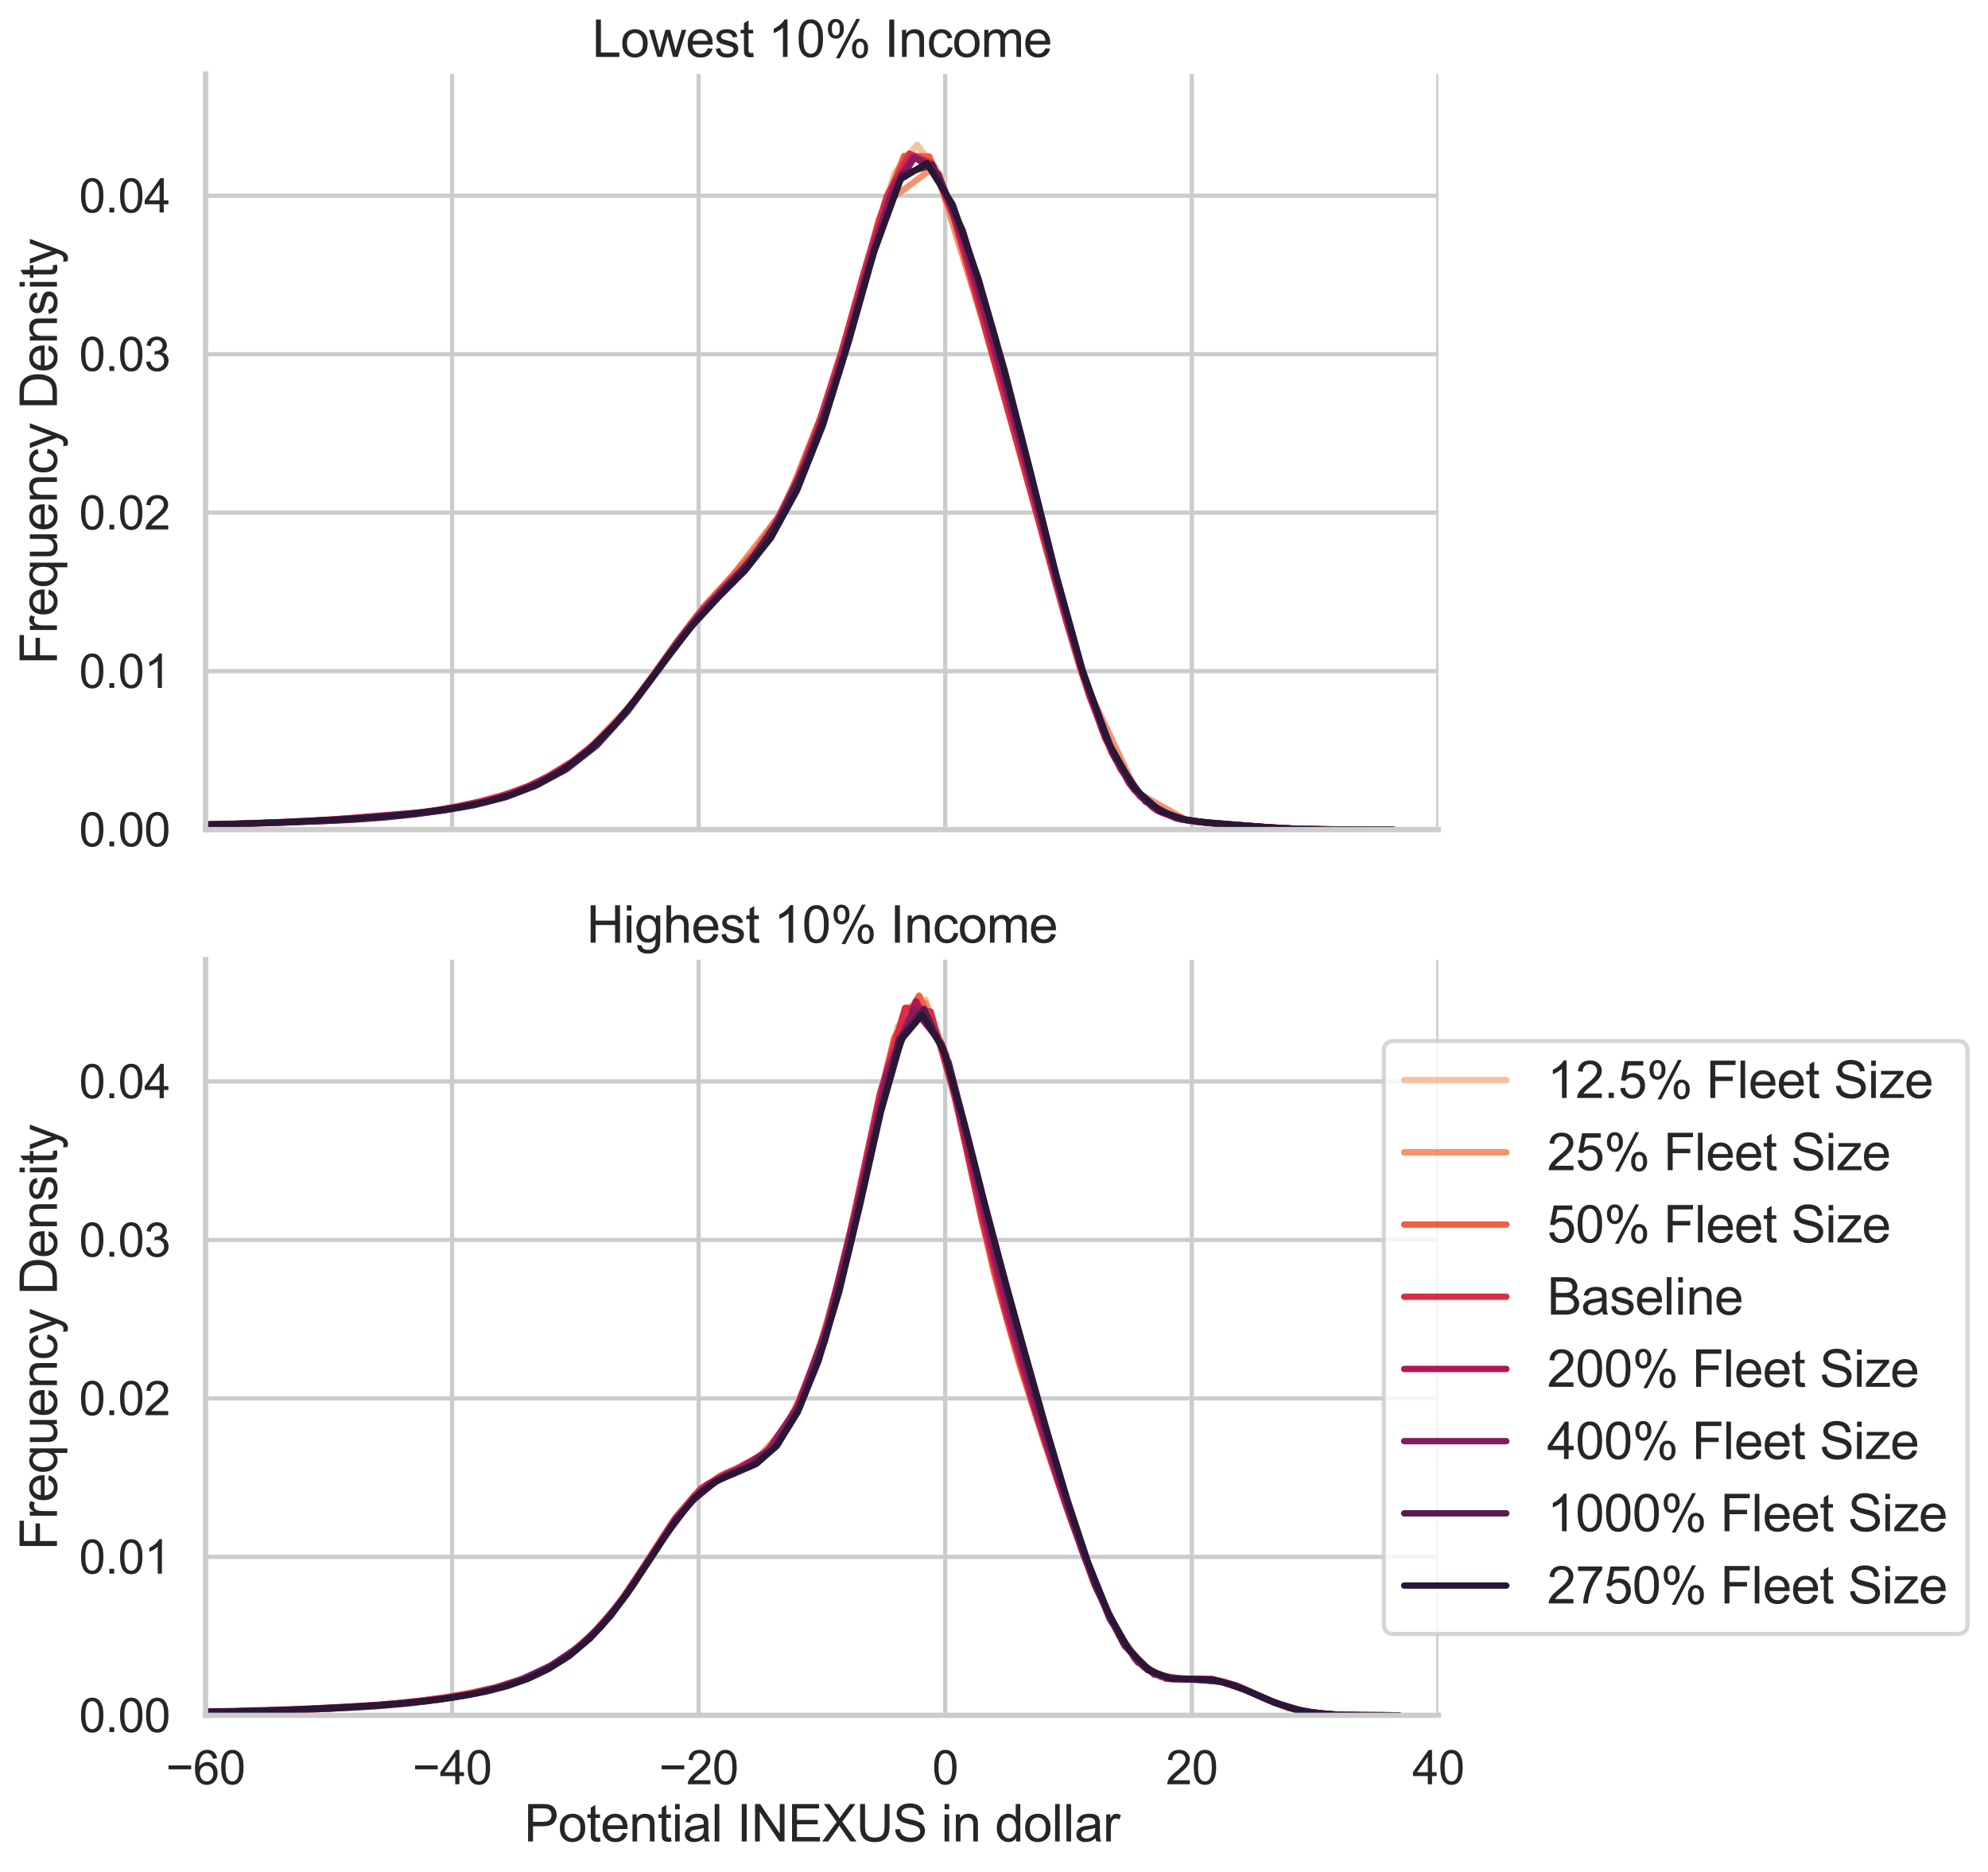 <?xml version="1.0" encoding="utf-8" standalone="no"?>
<!DOCTYPE svg PUBLIC "-//W3C//DTD SVG 1.1//EN"
  "http://www.w3.org/Graphics/SVG/1.1/DTD/svg11.dtd">
<svg xmlns:xlink="http://www.w3.org/1999/xlink" width="701.063pt" height="660.13pt" viewBox="0 0 701.063 660.13" xmlns="http://www.w3.org/2000/svg" version="1.1">
 <defs>
  <style type="text/css">*{stroke-linejoin: round; stroke-linecap: butt}</style>
 </defs>
 <g id="figure_1">
  <g id="patch_1">
   <path d="M 0 660.13 
L 701.063 660.13 
L 701.063 0 
L 0 0 
z
" style="fill: #ffffff"/>
  </g>
  <g id="axes_1">
   <g id="patch_2">
    <path d="M 72.483 292.551 
L 507.228 292.551 
L 507.228 26.084 
L 72.483 26.084 
z
" style="fill: #ffffff"/>
   </g>
   <g id="matplotlib.axis_1">
    <g id="xtick_1">
     <g id="line2d_1">
      <path d="M 72.483 292.551 
L 72.483 26.084 
" clip-path="url(#p31b583dd1f)" style="fill: none; stroke: #cccccc; stroke-width: 1.5; stroke-linecap: round"/>
     </g>
    </g>
    <g id="xtick_2">
     <g id="line2d_2">
      <path d="M 159.432 292.551 
L 159.432 26.084 
" clip-path="url(#p31b583dd1f)" style="fill: none; stroke: #cccccc; stroke-width: 1.5; stroke-linecap: round"/>
     </g>
    </g>
    <g id="xtick_3">
     <g id="line2d_3">
      <path d="M 246.381 292.551 
L 246.381 26.084 
" clip-path="url(#p31b583dd1f)" style="fill: none; stroke: #cccccc; stroke-width: 1.5; stroke-linecap: round"/>
     </g>
    </g>
    <g id="xtick_4">
     <g id="line2d_4">
      <path d="M 333.33 292.551 
L 333.33 26.084 
" clip-path="url(#p31b583dd1f)" style="fill: none; stroke: #cccccc; stroke-width: 1.5; stroke-linecap: round"/>
     </g>
    </g>
    <g id="xtick_5">
     <g id="line2d_5">
      <path d="M 420.279 292.551 
L 420.279 26.084 
" clip-path="url(#p31b583dd1f)" style="fill: none; stroke: #cccccc; stroke-width: 1.5; stroke-linecap: round"/>
     </g>
    </g>
    <g id="xtick_6">
     <g id="line2d_6">
      <path d="M 507.228 292.551 
L 507.228 26.084 
" clip-path="url(#p31b583dd1f)" style="fill: none; stroke: #cccccc; stroke-width: 1.5; stroke-linecap: round"/>
     </g>
    </g>
   </g>
   <g id="matplotlib.axis_2">
    <g id="ytick_1">
     <g id="line2d_7">
      <path d="M 72.483 292.551 
L 507.228 292.551 
" clip-path="url(#p31b583dd1f)" style="fill: none; stroke: #cccccc; stroke-width: 1.5; stroke-linecap: round"/>
     </g>
     <g id="text_1">
      <!-- 0.00 -->
      <g style="fill: #262626" transform="translate(27.872 298.456)scale(0.165 -0.165)">
       <defs>
        <path id="ArialMT-30" d="M 266 2259 
Q 266 3072 433 3567 
Q 600 4063 929 4331 
Q 1259 4600 1759 4600 
Q 2128 4600 2406 4451 
Q 2684 4303 2865 4023 
Q 3047 3744 3150 3342 
Q 3253 2941 3253 2259 
Q 3253 1453 3087 958 
Q 2922 463 2592 192 
Q 2263 -78 1759 -78 
Q 1097 -78 719 397 
Q 266 969 266 2259 
z
M 844 2259 
Q 844 1131 1108 757 
Q 1372 384 1759 384 
Q 2147 384 2411 759 
Q 2675 1134 2675 2259 
Q 2675 3391 2411 3762 
Q 2147 4134 1753 4134 
Q 1366 4134 1134 3806 
Q 844 3388 844 2259 
z
" transform="scale(0.016)"/>
        <path id="ArialMT-2e" d="M 581 0 
L 581 641 
L 1222 641 
L 1222 0 
L 581 0 
z
" transform="scale(0.016)"/>
       </defs>
       <use xlink:href="#ArialMT-30"/>
       <use xlink:href="#ArialMT-2e" x="55.615"/>
       <use xlink:href="#ArialMT-30" x="83.398"/>
       <use xlink:href="#ArialMT-30" x="139.014"/>
      </g>
     </g>
    </g>
    <g id="ytick_2">
     <g id="line2d_8">
      <path d="M 72.483 236.669 
L 507.228 236.669 
" clip-path="url(#p31b583dd1f)" style="fill: none; stroke: #cccccc; stroke-width: 1.5; stroke-linecap: round"/>
     </g>
     <g id="text_2">
      <!-- 0.01 -->
      <g style="fill: #262626" transform="translate(27.872 242.575)scale(0.165 -0.165)">
       <defs>
        <path id="ArialMT-31" d="M 2384 0 
L 1822 0 
L 1822 3584 
Q 1619 3391 1289 3197 
Q 959 3003 697 2906 
L 697 3450 
Q 1169 3672 1522 3987 
Q 1875 4303 2022 4600 
L 2384 4600 
L 2384 0 
z
" transform="scale(0.016)"/>
       </defs>
       <use xlink:href="#ArialMT-30"/>
       <use xlink:href="#ArialMT-2e" x="55.615"/>
       <use xlink:href="#ArialMT-30" x="83.398"/>
       <use xlink:href="#ArialMT-31" x="139.014"/>
      </g>
     </g>
    </g>
    <g id="ytick_3">
     <g id="line2d_9">
      <path d="M 72.483 180.787 
L 507.228 180.787 
" clip-path="url(#p31b583dd1f)" style="fill: none; stroke: #cccccc; stroke-width: 1.5; stroke-linecap: round"/>
     </g>
     <g id="text_3">
      <!-- 0.02 -->
      <g style="fill: #262626" transform="translate(27.872 186.693)scale(0.165 -0.165)">
       <defs>
        <path id="ArialMT-32" d="M 3222 541 
L 3222 0 
L 194 0 
Q 188 203 259 391 
Q 375 700 629 1000 
Q 884 1300 1366 1694 
Q 2113 2306 2375 2664 
Q 2638 3022 2638 3341 
Q 2638 3675 2398 3904 
Q 2159 4134 1775 4134 
Q 1369 4134 1125 3890 
Q 881 3647 878 3216 
L 300 3275 
Q 359 3922 746 4261 
Q 1134 4600 1788 4600 
Q 2447 4600 2831 4234 
Q 3216 3869 3216 3328 
Q 3216 3053 3103 2787 
Q 2991 2522 2730 2228 
Q 2469 1934 1863 1422 
Q 1356 997 1212 845 
Q 1069 694 975 541 
L 3222 541 
z
" transform="scale(0.016)"/>
       </defs>
       <use xlink:href="#ArialMT-30"/>
       <use xlink:href="#ArialMT-2e" x="55.615"/>
       <use xlink:href="#ArialMT-30" x="83.398"/>
       <use xlink:href="#ArialMT-32" x="139.014"/>
      </g>
     </g>
    </g>
    <g id="ytick_4">
     <g id="line2d_10">
      <path d="M 72.483 124.906 
L 507.228 124.906 
" clip-path="url(#p31b583dd1f)" style="fill: none; stroke: #cccccc; stroke-width: 1.5; stroke-linecap: round"/>
     </g>
     <g id="text_4">
      <!-- 0.03 -->
      <g style="fill: #262626" transform="translate(27.872 130.811)scale(0.165 -0.165)">
       <defs>
        <path id="ArialMT-33" d="M 269 1209 
L 831 1284 
Q 928 806 1161 595 
Q 1394 384 1728 384 
Q 2125 384 2398 659 
Q 2672 934 2672 1341 
Q 2672 1728 2419 1979 
Q 2166 2231 1775 2231 
Q 1616 2231 1378 2169 
L 1441 2663 
Q 1497 2656 1531 2656 
Q 1891 2656 2178 2843 
Q 2466 3031 2466 3422 
Q 2466 3731 2256 3934 
Q 2047 4138 1716 4138 
Q 1388 4138 1169 3931 
Q 950 3725 888 3313 
L 325 3413 
Q 428 3978 793 4289 
Q 1159 4600 1703 4600 
Q 2078 4600 2393 4439 
Q 2709 4278 2876 4000 
Q 3044 3722 3044 3409 
Q 3044 3113 2884 2869 
Q 2725 2625 2413 2481 
Q 2819 2388 3044 2092 
Q 3269 1797 3269 1353 
Q 3269 753 2831 336 
Q 2394 -81 1725 -81 
Q 1122 -81 723 278 
Q 325 638 269 1209 
z
" transform="scale(0.016)"/>
       </defs>
       <use xlink:href="#ArialMT-30"/>
       <use xlink:href="#ArialMT-2e" x="55.615"/>
       <use xlink:href="#ArialMT-30" x="83.398"/>
       <use xlink:href="#ArialMT-33" x="139.014"/>
      </g>
     </g>
    </g>
    <g id="ytick_5">
     <g id="line2d_11">
      <path d="M 72.483 69.024 
L 507.228 69.024 
" clip-path="url(#p31b583dd1f)" style="fill: none; stroke: #cccccc; stroke-width: 1.5; stroke-linecap: round"/>
     </g>
     <g id="text_5">
      <!-- 0.04 -->
      <g style="fill: #262626" transform="translate(27.872 74.929)scale(0.165 -0.165)">
       <defs>
        <path id="ArialMT-34" d="M 2069 0 
L 2069 1097 
L 81 1097 
L 81 1613 
L 2172 4581 
L 2631 4581 
L 2631 1613 
L 3250 1613 
L 3250 1097 
L 2631 1097 
L 2631 0 
L 2069 0 
z
M 2069 1613 
L 2069 3678 
L 634 1613 
L 2069 1613 
z
" transform="scale(0.016)"/>
       </defs>
       <use xlink:href="#ArialMT-30"/>
       <use xlink:href="#ArialMT-2e" x="55.615"/>
       <use xlink:href="#ArialMT-30" x="83.398"/>
       <use xlink:href="#ArialMT-34" x="139.014"/>
      </g>
     </g>
    </g>
    <g id="text_6">
     <!-- Frequency Density -->
     <g style="fill: #262626" transform="translate(20.084 234.345)rotate(-90)scale(0.18 -0.18)">
      <defs>
       <path id="ArialMT-46" d="M 525 0 
L 525 4581 
L 3616 4581 
L 3616 4041 
L 1131 4041 
L 1131 2622 
L 3281 2622 
L 3281 2081 
L 1131 2081 
L 1131 0 
L 525 0 
z
" transform="scale(0.016)"/>
       <path id="ArialMT-72" d="M 416 0 
L 416 3319 
L 922 3319 
L 922 2816 
Q 1116 3169 1280 3281 
Q 1444 3394 1641 3394 
Q 1925 3394 2219 3213 
L 2025 2691 
Q 1819 2813 1613 2813 
Q 1428 2813 1281 2702 
Q 1134 2591 1072 2394 
Q 978 2094 978 1738 
L 978 0 
L 416 0 
z
" transform="scale(0.016)"/>
       <path id="ArialMT-65" d="M 2694 1069 
L 3275 997 
Q 3138 488 2766 206 
Q 2394 -75 1816 -75 
Q 1088 -75 661 373 
Q 234 822 234 1631 
Q 234 2469 665 2931 
Q 1097 3394 1784 3394 
Q 2450 3394 2872 2941 
Q 3294 2488 3294 1666 
Q 3294 1616 3291 1516 
L 816 1516 
Q 847 969 1125 678 
Q 1403 388 1819 388 
Q 2128 388 2347 550 
Q 2566 713 2694 1069 
z
M 847 1978 
L 2700 1978 
Q 2663 2397 2488 2606 
Q 2219 2931 1791 2931 
Q 1403 2931 1139 2672 
Q 875 2413 847 1978 
z
" transform="scale(0.016)"/>
       <path id="ArialMT-71" d="M 2538 -1272 
L 2538 353 
Q 2406 169 2170 47 
Q 1934 -75 1669 -75 
Q 1078 -75 651 397 
Q 225 869 225 1691 
Q 225 2191 398 2587 
Q 572 2984 901 3189 
Q 1231 3394 1625 3394 
Q 2241 3394 2594 2875 
L 2594 3319 
L 3100 3319 
L 3100 -1272 
L 2538 -1272 
z
M 803 1669 
Q 803 1028 1072 708 
Q 1341 388 1716 388 
Q 2075 388 2334 692 
Q 2594 997 2594 1619 
Q 2594 2281 2320 2615 
Q 2047 2950 1678 2950 
Q 1313 2950 1058 2639 
Q 803 2328 803 1669 
z
" transform="scale(0.016)"/>
       <path id="ArialMT-75" d="M 2597 0 
L 2597 488 
Q 2209 -75 1544 -75 
Q 1250 -75 995 37 
Q 741 150 617 320 
Q 494 491 444 738 
Q 409 903 409 1263 
L 409 3319 
L 972 3319 
L 972 1478 
Q 972 1038 1006 884 
Q 1059 663 1231 536 
Q 1403 409 1656 409 
Q 1909 409 2131 539 
Q 2353 669 2445 892 
Q 2538 1116 2538 1541 
L 2538 3319 
L 3100 3319 
L 3100 0 
L 2597 0 
z
" transform="scale(0.016)"/>
       <path id="ArialMT-6e" d="M 422 0 
L 422 3319 
L 928 3319 
L 928 2847 
Q 1294 3394 1984 3394 
Q 2284 3394 2536 3286 
Q 2788 3178 2913 3003 
Q 3038 2828 3088 2588 
Q 3119 2431 3119 2041 
L 3119 0 
L 2556 0 
L 2556 2019 
Q 2556 2363 2490 2533 
Q 2425 2703 2258 2804 
Q 2091 2906 1866 2906 
Q 1506 2906 1245 2678 
Q 984 2450 984 1813 
L 984 0 
L 422 0 
z
" transform="scale(0.016)"/>
       <path id="ArialMT-63" d="M 2588 1216 
L 3141 1144 
Q 3050 572 2676 248 
Q 2303 -75 1759 -75 
Q 1078 -75 664 370 
Q 250 816 250 1647 
Q 250 2184 428 2587 
Q 606 2991 970 3192 
Q 1334 3394 1763 3394 
Q 2303 3394 2647 3120 
Q 2991 2847 3088 2344 
L 2541 2259 
Q 2463 2594 2264 2762 
Q 2066 2931 1784 2931 
Q 1359 2931 1093 2626 
Q 828 2322 828 1663 
Q 828 994 1084 691 
Q 1341 388 1753 388 
Q 2084 388 2306 591 
Q 2528 794 2588 1216 
z
" transform="scale(0.016)"/>
       <path id="ArialMT-79" d="M 397 -1278 
L 334 -750 
Q 519 -800 656 -800 
Q 844 -800 956 -737 
Q 1069 -675 1141 -563 
Q 1194 -478 1313 -144 
Q 1328 -97 1363 -6 
L 103 3319 
L 709 3319 
L 1400 1397 
Q 1534 1031 1641 628 
Q 1738 1016 1872 1384 
L 2581 3319 
L 3144 3319 
L 1881 -56 
Q 1678 -603 1566 -809 
Q 1416 -1088 1222 -1217 
Q 1028 -1347 759 -1347 
Q 597 -1347 397 -1278 
z
" transform="scale(0.016)"/>
       <path id="ArialMT-20" transform="scale(0.016)"/>
       <path id="ArialMT-44" d="M 494 0 
L 494 4581 
L 2072 4581 
Q 2606 4581 2888 4516 
Q 3281 4425 3559 4188 
Q 3922 3881 4101 3404 
Q 4281 2928 4281 2316 
Q 4281 1794 4159 1391 
Q 4038 988 3847 723 
Q 3656 459 3429 307 
Q 3203 156 2883 78 
Q 2563 0 2147 0 
L 494 0 
z
M 1100 541 
L 2078 541 
Q 2531 541 2789 625 
Q 3047 709 3200 863 
Q 3416 1078 3536 1442 
Q 3656 1806 3656 2325 
Q 3656 3044 3420 3430 
Q 3184 3816 2847 3947 
Q 2603 4041 2063 4041 
L 1100 4041 
L 1100 541 
z
" transform="scale(0.016)"/>
       <path id="ArialMT-73" d="M 197 991 
L 753 1078 
Q 800 744 1014 566 
Q 1228 388 1613 388 
Q 2000 388 2187 545 
Q 2375 703 2375 916 
Q 2375 1106 2209 1216 
Q 2094 1291 1634 1406 
Q 1016 1563 777 1677 
Q 538 1791 414 1992 
Q 291 2194 291 2438 
Q 291 2659 392 2848 
Q 494 3038 669 3163 
Q 800 3259 1026 3326 
Q 1253 3394 1513 3394 
Q 1903 3394 2198 3281 
Q 2494 3169 2634 2976 
Q 2775 2784 2828 2463 
L 2278 2388 
Q 2241 2644 2061 2787 
Q 1881 2931 1553 2931 
Q 1166 2931 1000 2803 
Q 834 2675 834 2503 
Q 834 2394 903 2306 
Q 972 2216 1119 2156 
Q 1203 2125 1616 2013 
Q 2213 1853 2448 1751 
Q 2684 1650 2818 1456 
Q 2953 1263 2953 975 
Q 2953 694 2789 445 
Q 2625 197 2315 61 
Q 2006 -75 1616 -75 
Q 969 -75 630 194 
Q 291 463 197 991 
z
" transform="scale(0.016)"/>
       <path id="ArialMT-69" d="M 425 3934 
L 425 4581 
L 988 4581 
L 988 3934 
L 425 3934 
z
M 425 0 
L 425 3319 
L 988 3319 
L 988 0 
L 425 0 
z
" transform="scale(0.016)"/>
       <path id="ArialMT-74" d="M 1650 503 
L 1731 6 
Q 1494 -44 1306 -44 
Q 1000 -44 831 53 
Q 663 150 594 308 
Q 525 466 525 972 
L 525 2881 
L 113 2881 
L 113 3319 
L 525 3319 
L 525 4141 
L 1084 4478 
L 1084 3319 
L 1650 3319 
L 1650 2881 
L 1084 2881 
L 1084 941 
Q 1084 700 1114 631 
Q 1144 563 1211 522 
Q 1278 481 1403 481 
Q 1497 481 1650 503 
z
" transform="scale(0.016)"/>
      </defs>
      <use xlink:href="#ArialMT-46"/>
      <use xlink:href="#ArialMT-72" x="61.084"/>
      <use xlink:href="#ArialMT-65" x="94.385"/>
      <use xlink:href="#ArialMT-71" x="150"/>
      <use xlink:href="#ArialMT-75" x="205.615"/>
      <use xlink:href="#ArialMT-65" x="261.23"/>
      <use xlink:href="#ArialMT-6e" x="316.846"/>
      <use xlink:href="#ArialMT-63" x="372.461"/>
      <use xlink:href="#ArialMT-79" x="422.461"/>
      <use xlink:href="#ArialMT-20" x="472.461"/>
      <use xlink:href="#ArialMT-44" x="500.244"/>
      <use xlink:href="#ArialMT-65" x="572.461"/>
      <use xlink:href="#ArialMT-6e" x="628.076"/>
      <use xlink:href="#ArialMT-73" x="683.691"/>
      <use xlink:href="#ArialMT-69" x="733.691"/>
      <use xlink:href="#ArialMT-74" x="755.908"/>
      <use xlink:href="#ArialMT-79" x="783.691"/>
     </g>
    </g>
   </g>
   <g id="line2d_12">
    <path d="M -1 291.708 
L 6.915 291.626 
L 38.562 291.523 
L 54.385 291.114 
L 78.12 290.465 
L 93.944 290.036 
L 109.767 289.436 
L 125.59 288.544 
L 141.414 287.268 
L 149.325 286.425 
L 157.237 285.318 
L 165.149 283.877 
L 173.06 282.039 
L 180.972 279.651 
L 188.884 276.517 
L 196.795 272.427 
L 204.707 267.075 
L 212.619 260.096 
L 220.53 251.246 
L 228.442 240.719 
L 236.354 229.438 
L 244.265 218.785 
L 252.177 209.639 
L 260.089 201.508 
L 268 192.638 
L 275.912 180.995 
L 283.824 165.004 
L 291.735 143.533 
L 299.647 116.345 
L 307.559 86.215 
L 315.47 61.007 
L 323.382 51.072 
L 331.294 61.197 
L 339.205 85.757 
L 347.117 114.766 
L 378.763 227.976 
L 386.675 252.067 
L 394.587 269.984 
L 402.498 281.169 
L 410.41 286.912 
L 418.322 289.314 
L 426.233 290.254 
L 449.968 291.959 
L 457.88 292.307 
L 473.703 292.534 
L 489.527 292.551 
L 489.527 292.551 
" clip-path="url(#p31b583dd1f)" style="fill: none; stroke: #f6c19f; stroke-width: 2.25; stroke-linecap: round"/>
   </g>
   <g id="line2d_13">
    <path d="M -1 291.761 
L 27.015 291.603 
L 44.818 291.436 
L 62.622 291.109 
L 80.425 290.608 
L 98.228 289.944 
L 116.032 289.126 
L 133.835 288.061 
L 151.638 286.237 
L 169.441 282.986 
L 187.245 277.202 
L 205.048 266.635 
L 222.851 248.272 
L 240.655 223.651 
L 258.458 202.718 
L 276.261 179.915 
L 294.064 135.235 
L 311.868 71.911 
L 329.671 58.71 
L 347.474 116.166 
L 365.278 179.439 
L 383.081 241.66 
L 400.884 279.389 
L 418.688 289.309 
L 436.491 290.974 
L 454.294 292.174 
L 472.097 292.526 
L 489.901 292.551 
L 489.901 292.551 
" clip-path="url(#p31b583dd1f)" style="fill: none; stroke: #f5946b; stroke-width: 2.25; stroke-linecap: round"/>
   </g>
   <g id="line2d_14">
    <path d="M -1 291.794 
L 17.438 291.508 
L 52.896 291.29 
L 97.219 290.133 
L 114.948 289.442 
L 123.812 288.955 
L 132.677 288.324 
L 141.541 287.464 
L 150.406 286.301 
L 159.27 284.791 
L 168.135 282.896 
L 176.999 280.552 
L 185.863 277.518 
L 194.728 273.367 
L 203.592 267.617 
L 212.457 259.858 
L 221.321 249.97 
L 230.186 238.292 
L 239.05 225.787 
L 247.915 214.202 
L 265.644 195.036 
L 274.508 182.13 
L 283.373 164.121 
L 292.237 140.189 
L 301.102 109.856 
L 309.966 77.376 
L 318.831 54.975 
L 327.695 55.148 
L 336.56 77.287 
L 354.289 140.709 
L 363.153 172.554 
L 372.018 205.053 
L 380.882 235.721 
L 389.746 260.548 
L 398.611 276.935 
L 407.475 285.479 
L 416.34 288.947 
L 425.204 290.177 
L 442.933 291.562 
L 451.798 292.108 
L 460.662 292.409 
L 478.391 292.547 
L 487.256 292.551 
L 487.256 292.551 
" clip-path="url(#p31b583dd1f)" style="fill: none; stroke: #f06043; stroke-width: 2.25; stroke-linecap: round"/>
   </g>
   <g id="line2d_15">
    <path d="M -1 291.807 
L 19.515 291.524 
L 43.287 291.275 
L 82.907 290.504 
L 98.755 289.952 
L 122.527 288.694 
L 130.451 288.191 
L 138.375 287.574 
L 146.299 286.756 
L 154.223 285.637 
L 162.147 284.201 
L 170.071 282.457 
L 177.995 280.258 
L 185.919 277.337 
L 193.843 273.488 
L 201.767 268.541 
L 209.691 262.227 
L 217.615 254.275 
L 225.539 244.698 
L 241.387 223.642 
L 249.311 214.416 
L 257.235 206.253 
L 265.159 197.397 
L 273.083 185.532 
L 281.007 169.338 
L 288.931 148.675 
L 296.855 123.678 
L 304.779 95.515 
L 312.703 69.271 
L 320.627 54.192 
L 328.551 57.458 
L 336.475 77.21 
L 344.399 104.687 
L 360.247 161.553 
L 376.096 219.36 
L 384.02 245.177 
L 391.944 265.289 
L 399.868 278.508 
L 407.792 285.663 
L 415.716 288.767 
L 423.64 289.927 
L 447.412 291.816 
L 455.336 292.238 
L 463.26 292.45 
L 479.108 292.547 
L 487.032 292.551 
L 487.032 292.551 
" clip-path="url(#p31b583dd1f)" style="fill: none; stroke: #dd2c45; stroke-width: 2.25; stroke-linecap: round"/>
   </g>
   <g id="line2d_16">
    <path d="M -1 291.712 
L 55.012 291.175 
L 95.037 290.24 
L 101.708 289.991 
L 115.05 289.161 
L 148.404 286.461 
L 155.074 285.693 
L 161.745 284.7 
L 168.416 283.376 
L 175.087 281.611 
L 181.758 279.346 
L 188.429 276.556 
L 195.099 273.142 
L 201.77 268.891 
L 208.441 263.589 
L 215.112 257.131 
L 221.783 249.532 
L 228.454 240.931 
L 241.795 222.683 
L 248.466 214.503 
L 255.137 207.39 
L 261.808 200.626 
L 268.478 192.824 
L 275.149 182.646 
L 281.82 169.342 
L 288.491 152.617 
L 295.162 132.371 
L 301.833 109.158 
L 308.503 85.323 
L 315.174 65.553 
L 321.845 55.391 
L 328.516 58.037 
L 335.187 72.11 
L 341.858 92.905 
L 348.528 116.076 
L 355.199 139.889 
L 361.87 164.425 
L 375.212 214.7 
L 381.883 237.732 
L 388.553 256.978 
L 395.224 271.318 
L 401.895 280.72 
L 408.566 286.07 
L 415.237 288.683 
L 421.907 289.824 
L 435.249 290.889 
L 448.591 291.854 
L 455.262 292.198 
L 468.603 292.5 
L 488.616 292.551 
L 488.616 292.551 
" clip-path="url(#p31b583dd1f)" style="fill: none; stroke: #b41658; stroke-width: 2.25; stroke-linecap: round"/>
   </g>
   <g id="line2d_17">
    <path d="M -1 291.815 
L 20.621 291.599 
L 70.943 290.948 
L 104.491 289.856 
L 112.878 289.492 
L 121.265 289.015 
L 138.039 287.703 
L 146.426 286.902 
L 154.813 285.913 
L 163.2 284.579 
L 171.587 282.728 
L 179.974 280.225 
L 188.362 276.923 
L 196.749 272.578 
L 205.136 266.83 
L 213.523 259.253 
L 221.91 249.591 
L 230.297 238.277 
L 238.684 226.629 
L 247.071 216.185 
L 263.845 198.622 
L 272.232 187.374 
L 280.619 171.785 
L 289.006 151.008 
L 297.393 124.851 
L 305.78 95.253 
L 314.167 68.773 
L 322.554 55.435 
L 330.941 61.388 
L 339.328 82.896 
L 347.715 111.292 
L 356.102 141.772 
L 372.876 205.73 
L 381.263 235.574 
L 389.65 259.691 
L 398.037 275.893 
L 406.424 284.681 
L 414.811 288.449 
L 423.198 289.807 
L 448.36 291.806 
L 456.747 292.242 
L 465.134 292.456 
L 481.908 292.548 
L 490.295 292.551 
L 490.295 292.551 
" clip-path="url(#p31b583dd1f)" style="fill: none; stroke: #841e5a; stroke-width: 2.25; stroke-linecap: round"/>
   </g>
   <g id="line2d_18">
    <path d="M -1 291.666 
L 38.47 291.467 
L 59.973 291.082 
L 81.477 290.586 
L 113.732 289.539 
L 124.484 289.05 
L 135.235 288.27 
L 145.987 287.17 
L 156.739 285.736 
L 167.491 283.867 
L 178.242 281.128 
L 188.994 277.048 
L 199.746 271.278 
L 210.498 262.849 
L 221.249 250.957 
L 242.753 222.113 
L 253.505 210.2 
L 264.256 198.548 
L 275.008 182.767 
L 285.76 160.226 
L 296.511 129.164 
L 307.263 91.625 
L 318.015 61.596 
L 328.767 58.093 
L 339.518 81.296 
L 350.27 116.652 
L 361.022 157.437 
L 371.774 200.454 
L 382.525 239.287 
L 393.277 267.465 
L 404.029 282.711 
L 414.781 288.497 
L 425.532 290.143 
L 447.036 291.769 
L 457.788 292.301 
L 468.539 292.504 
L 490.043 292.551 
L 490.043 292.551 
" clip-path="url(#p31b583dd1f)" style="fill: none; stroke: #541e4e; stroke-width: 2.25; stroke-linecap: round"/>
   </g>
   <g id="line2d_19">
    <path d="M -1 291.838 
L 15.713 291.778 
L 79.762 290.661 
L 98.061 290.018 
L 116.361 289.165 
L 125.511 288.655 
L 134.661 287.984 
L 143.81 287.103 
L 152.96 285.973 
L 162.11 284.568 
L 171.26 282.779 
L 180.41 280.232 
L 189.559 276.51 
L 198.709 271.351 
L 207.859 264.406 
L 217.009 255.292 
L 226.158 244.116 
L 235.308 231.859 
L 244.458 220.222 
L 253.608 210.367 
L 262.758 201.205 
L 271.907 189.625 
L 281.057 172.965 
L 290.207 149.943 
L 299.357 120.336 
L 308.507 87.873 
L 317.656 63.16 
L 326.806 57.567 
L 335.956 72.115 
L 345.106 98.485 
L 354.256 130.518 
L 363.405 166.315 
L 372.555 202.979 
L 381.705 236.158 
L 390.855 261.803 
L 400.005 277.981 
L 409.154 286.033 
L 418.304 289.144 
L 427.454 290.243 
L 445.754 291.629 
L 454.903 292.157 
L 464.053 292.432 
L 482.353 292.548 
L 491.502 292.551 
L 491.502 292.551 
" clip-path="url(#p31b583dd1f)" style="fill: none; stroke: #2a1636; stroke-width: 2.25; stroke-linecap: round"/>
   </g>
   <g id="patch_3">
    <path d="M 72.483 292.551 
L 72.483 26.084 
" style="fill: none; stroke: #cccccc; stroke-width: 1.875; stroke-linejoin: miter; stroke-linecap: square"/>
   </g>
   <g id="patch_4">
    <path d="M 72.483 292.551 
L 507.228 292.551 
" style="fill: none; stroke: #cccccc; stroke-width: 1.875; stroke-linejoin: miter; stroke-linecap: square"/>
   </g>
   <g id="text_7">
    <!-- Lowest 10% Income -->
    <g style="fill: #262626" transform="translate(208.816 20.084)scale(0.18 -0.18)">
     <defs>
      <path id="ArialMT-4c" d="M 469 0 
L 469 4581 
L 1075 4581 
L 1075 541 
L 3331 541 
L 3331 0 
L 469 0 
z
" transform="scale(0.016)"/>
      <path id="ArialMT-6f" d="M 213 1659 
Q 213 2581 725 3025 
Q 1153 3394 1769 3394 
Q 2453 3394 2887 2945 
Q 3322 2497 3322 1706 
Q 3322 1066 3130 698 
Q 2938 331 2570 128 
Q 2203 -75 1769 -75 
Q 1072 -75 642 372 
Q 213 819 213 1659 
z
M 791 1659 
Q 791 1022 1069 705 
Q 1347 388 1769 388 
Q 2188 388 2466 706 
Q 2744 1025 2744 1678 
Q 2744 2294 2464 2611 
Q 2184 2928 1769 2928 
Q 1347 2928 1069 2612 
Q 791 2297 791 1659 
z
" transform="scale(0.016)"/>
      <path id="ArialMT-77" d="M 1034 0 
L 19 3319 
L 600 3319 
L 1128 1403 
L 1325 691 
Q 1338 744 1497 1375 
L 2025 3319 
L 2603 3319 
L 3100 1394 
L 3266 759 
L 3456 1400 
L 4025 3319 
L 4572 3319 
L 3534 0 
L 2950 0 
L 2422 1988 
L 2294 2553 
L 1622 0 
L 1034 0 
z
" transform="scale(0.016)"/>
      <path id="ArialMT-25" d="M 372 3481 
Q 372 3972 619 4315 
Q 866 4659 1334 4659 
Q 1766 4659 2048 4351 
Q 2331 4044 2331 3447 
Q 2331 2866 2045 2552 
Q 1759 2238 1341 2238 
Q 925 2238 648 2547 
Q 372 2856 372 3481 
z
M 1350 4272 
Q 1141 4272 1002 4090 
Q 863 3909 863 3425 
Q 863 2984 1003 2804 
Q 1144 2625 1350 2625 
Q 1563 2625 1702 2806 
Q 1841 2988 1841 3469 
Q 1841 3913 1700 4092 
Q 1559 4272 1350 4272 
z
M 1353 -169 
L 3859 4659 
L 4316 4659 
L 1819 -169 
L 1353 -169 
z
M 3334 1075 
Q 3334 1569 3581 1911 
Q 3828 2253 4300 2253 
Q 4731 2253 5014 1945 
Q 5297 1638 5297 1041 
Q 5297 459 5011 145 
Q 4725 -169 4303 -169 
Q 3888 -169 3611 142 
Q 3334 453 3334 1075 
z
M 4316 1866 
Q 4103 1866 3964 1684 
Q 3825 1503 3825 1019 
Q 3825 581 3965 400 
Q 4106 219 4313 219 
Q 4528 219 4667 400 
Q 4806 581 4806 1063 
Q 4806 1506 4665 1686 
Q 4525 1866 4316 1866 
z
" transform="scale(0.016)"/>
      <path id="ArialMT-49" d="M 597 0 
L 597 4581 
L 1203 4581 
L 1203 0 
L 597 0 
z
" transform="scale(0.016)"/>
      <path id="ArialMT-6d" d="M 422 0 
L 422 3319 
L 925 3319 
L 925 2853 
Q 1081 3097 1340 3245 
Q 1600 3394 1931 3394 
Q 2300 3394 2536 3241 
Q 2772 3088 2869 2813 
Q 3263 3394 3894 3394 
Q 4388 3394 4653 3120 
Q 4919 2847 4919 2278 
L 4919 0 
L 4359 0 
L 4359 2091 
Q 4359 2428 4304 2576 
Q 4250 2725 4106 2815 
Q 3963 2906 3769 2906 
Q 3419 2906 3187 2673 
Q 2956 2441 2956 1928 
L 2956 0 
L 2394 0 
L 2394 2156 
Q 2394 2531 2256 2718 
Q 2119 2906 1806 2906 
Q 1569 2906 1367 2781 
Q 1166 2656 1075 2415 
Q 984 2175 984 1722 
L 984 0 
L 422 0 
z
" transform="scale(0.016)"/>
     </defs>
     <use xlink:href="#ArialMT-4c"/>
     <use xlink:href="#ArialMT-6f" x="55.615"/>
     <use xlink:href="#ArialMT-77" x="111.23"/>
     <use xlink:href="#ArialMT-65" x="183.447"/>
     <use xlink:href="#ArialMT-73" x="239.062"/>
     <use xlink:href="#ArialMT-74" x="289.062"/>
     <use xlink:href="#ArialMT-20" x="316.846"/>
     <use xlink:href="#ArialMT-31" x="344.629"/>
     <use xlink:href="#ArialMT-30" x="400.244"/>
     <use xlink:href="#ArialMT-25" x="455.859"/>
     <use xlink:href="#ArialMT-20" x="544.775"/>
     <use xlink:href="#ArialMT-49" x="572.559"/>
     <use xlink:href="#ArialMT-6e" x="600.342"/>
     <use xlink:href="#ArialMT-63" x="655.957"/>
     <use xlink:href="#ArialMT-6f" x="705.957"/>
     <use xlink:href="#ArialMT-6d" x="761.572"/>
     <use xlink:href="#ArialMT-65" x="844.873"/>
    </g>
   </g>
  </g>
  <g id="axes_2">
   <g id="patch_5">
    <path d="M 72.483 604.878 
L 507.228 604.878 
L 507.228 338.411 
L 72.483 338.411 
z
" style="fill: #ffffff"/>
   </g>
   <g id="matplotlib.axis_3">
    <g id="xtick_7">
     <g id="line2d_20">
      <path d="M 72.483 604.878 
L 72.483 338.411 
" clip-path="url(#pda303aa4a0)" style="fill: none; stroke: #cccccc; stroke-width: 1.5; stroke-linecap: round"/>
     </g>
     <g id="text_8">
      <!-- −60 -->
      <g style="fill: #262626" transform="translate(58.489 629.189)scale(0.165 -0.165)">
       <defs>
        <path id="ArialMT-2212" d="M 3381 1997 
L 356 1997 
L 356 2522 
L 3381 2522 
L 3381 1997 
z
" transform="scale(0.016)"/>
        <path id="ArialMT-36" d="M 3184 3459 
L 2625 3416 
Q 2550 3747 2413 3897 
Q 2184 4138 1850 4138 
Q 1581 4138 1378 3988 
Q 1113 3794 959 3422 
Q 806 3050 800 2363 
Q 1003 2672 1297 2822 
Q 1591 2972 1913 2972 
Q 2475 2972 2870 2558 
Q 3266 2144 3266 1488 
Q 3266 1056 3080 686 
Q 2894 316 2569 119 
Q 2244 -78 1831 -78 
Q 1128 -78 684 439 
Q 241 956 241 2144 
Q 241 3472 731 4075 
Q 1159 4600 1884 4600 
Q 2425 4600 2770 4297 
Q 3116 3994 3184 3459 
z
M 888 1484 
Q 888 1194 1011 928 
Q 1134 663 1356 523 
Q 1578 384 1822 384 
Q 2178 384 2434 671 
Q 2691 959 2691 1453 
Q 2691 1928 2437 2201 
Q 2184 2475 1800 2475 
Q 1419 2475 1153 2201 
Q 888 1928 888 1484 
z
" transform="scale(0.016)"/>
       </defs>
       <use xlink:href="#ArialMT-2212"/>
       <use xlink:href="#ArialMT-36" x="58.398"/>
       <use xlink:href="#ArialMT-30" x="114.014"/>
      </g>
     </g>
    </g>
    <g id="xtick_8">
     <g id="line2d_21">
      <path d="M 159.432 604.878 
L 159.432 338.411 
" clip-path="url(#pda303aa4a0)" style="fill: none; stroke: #cccccc; stroke-width: 1.5; stroke-linecap: round"/>
     </g>
     <g id="text_9">
      <!-- −40 -->
      <g style="fill: #262626" transform="translate(145.438 629.189)scale(0.165 -0.165)">
       <use xlink:href="#ArialMT-2212"/>
       <use xlink:href="#ArialMT-34" x="58.398"/>
       <use xlink:href="#ArialMT-30" x="114.014"/>
      </g>
     </g>
    </g>
    <g id="xtick_9">
     <g id="line2d_22">
      <path d="M 246.381 604.878 
L 246.381 338.411 
" clip-path="url(#pda303aa4a0)" style="fill: none; stroke: #cccccc; stroke-width: 1.5; stroke-linecap: round"/>
     </g>
     <g id="text_10">
      <!-- −20 -->
      <g style="fill: #262626" transform="translate(232.387 629.189)scale(0.165 -0.165)">
       <use xlink:href="#ArialMT-2212"/>
       <use xlink:href="#ArialMT-32" x="58.398"/>
       <use xlink:href="#ArialMT-30" x="114.014"/>
      </g>
     </g>
    </g>
    <g id="xtick_10">
     <g id="line2d_23">
      <path d="M 333.33 604.878 
L 333.33 338.411 
" clip-path="url(#pda303aa4a0)" style="fill: none; stroke: #cccccc; stroke-width: 1.5; stroke-linecap: round"/>
     </g>
     <g id="text_11">
      <!-- 0 -->
      <g style="fill: #262626" transform="translate(328.742 629.189)scale(0.165 -0.165)">
       <use xlink:href="#ArialMT-30"/>
      </g>
     </g>
    </g>
    <g id="xtick_11">
     <g id="line2d_24">
      <path d="M 420.279 604.878 
L 420.279 338.411 
" clip-path="url(#pda303aa4a0)" style="fill: none; stroke: #cccccc; stroke-width: 1.5; stroke-linecap: round"/>
     </g>
     <g id="text_12">
      <!-- 20 -->
      <g style="fill: #262626" transform="translate(411.103 629.189)scale(0.165 -0.165)">
       <use xlink:href="#ArialMT-32"/>
       <use xlink:href="#ArialMT-30" x="55.615"/>
      </g>
     </g>
    </g>
    <g id="xtick_12">
     <g id="line2d_25">
      <path d="M 507.228 604.878 
L 507.228 338.411 
" clip-path="url(#pda303aa4a0)" style="fill: none; stroke: #cccccc; stroke-width: 1.5; stroke-linecap: round"/>
     </g>
     <g id="text_13">
      <!-- 40 -->
      <g style="fill: #262626" transform="translate(498.053 629.189)scale(0.165 -0.165)">
       <use xlink:href="#ArialMT-34"/>
       <use xlink:href="#ArialMT-30" x="55.615"/>
      </g>
     </g>
    </g>
    <g id="text_14">
     <!-- Potential INEXUS in dollar -->
     <g style="fill: #262626" transform="translate(184.807 649.352)scale(0.18 -0.18)">
      <defs>
       <path id="ArialMT-50" d="M 494 0 
L 494 4581 
L 2222 4581 
Q 2678 4581 2919 4538 
Q 3256 4481 3484 4323 
Q 3713 4166 3852 3881 
Q 3991 3597 3991 3256 
Q 3991 2672 3619 2267 
Q 3247 1863 2275 1863 
L 1100 1863 
L 1100 0 
L 494 0 
z
M 1100 2403 
L 2284 2403 
Q 2872 2403 3119 2622 
Q 3366 2841 3366 3238 
Q 3366 3525 3220 3729 
Q 3075 3934 2838 4000 
Q 2684 4041 2272 4041 
L 1100 4041 
L 1100 2403 
z
" transform="scale(0.016)"/>
       <path id="ArialMT-61" d="M 2588 409 
Q 2275 144 1986 34 
Q 1697 -75 1366 -75 
Q 819 -75 525 192 
Q 231 459 231 875 
Q 231 1119 342 1320 
Q 453 1522 633 1644 
Q 813 1766 1038 1828 
Q 1203 1872 1538 1913 
Q 2219 1994 2541 2106 
Q 2544 2222 2544 2253 
Q 2544 2597 2384 2738 
Q 2169 2928 1744 2928 
Q 1347 2928 1158 2789 
Q 969 2650 878 2297 
L 328 2372 
Q 403 2725 575 2942 
Q 747 3159 1072 3276 
Q 1397 3394 1825 3394 
Q 2250 3394 2515 3294 
Q 2781 3194 2906 3042 
Q 3031 2891 3081 2659 
Q 3109 2516 3109 2141 
L 3109 1391 
Q 3109 606 3145 398 
Q 3181 191 3288 0 
L 2700 0 
Q 2613 175 2588 409 
z
M 2541 1666 
Q 2234 1541 1622 1453 
Q 1275 1403 1131 1340 
Q 988 1278 909 1158 
Q 831 1038 831 891 
Q 831 666 1001 516 
Q 1172 366 1500 366 
Q 1825 366 2078 508 
Q 2331 650 2450 897 
Q 2541 1088 2541 1459 
L 2541 1666 
z
" transform="scale(0.016)"/>
       <path id="ArialMT-6c" d="M 409 0 
L 409 4581 
L 972 4581 
L 972 0 
L 409 0 
z
" transform="scale(0.016)"/>
       <path id="ArialMT-4e" d="M 488 0 
L 488 4581 
L 1109 4581 
L 3516 984 
L 3516 4581 
L 4097 4581 
L 4097 0 
L 3475 0 
L 1069 3600 
L 1069 0 
L 488 0 
z
" transform="scale(0.016)"/>
       <path id="ArialMT-45" d="M 506 0 
L 506 4581 
L 3819 4581 
L 3819 4041 
L 1113 4041 
L 1113 2638 
L 3647 2638 
L 3647 2100 
L 1113 2100 
L 1113 541 
L 3925 541 
L 3925 0 
L 506 0 
z
" transform="scale(0.016)"/>
       <path id="ArialMT-58" d="M 28 0 
L 1800 2388 
L 238 4581 
L 959 4581 
L 1791 3406 
Q 2050 3041 2159 2844 
Q 2313 3094 2522 3366 
L 3444 4581 
L 4103 4581 
L 2494 2422 
L 4228 0 
L 3478 0 
L 2325 1634 
Q 2228 1775 2125 1941 
Q 1972 1691 1906 1597 
L 756 0 
L 28 0 
z
" transform="scale(0.016)"/>
       <path id="ArialMT-55" d="M 3500 4581 
L 4106 4581 
L 4106 1934 
Q 4106 1244 3950 837 
Q 3794 431 3386 176 
Q 2978 -78 2316 -78 
Q 1672 -78 1262 144 
Q 853 366 678 786 
Q 503 1206 503 1934 
L 503 4581 
L 1109 4581 
L 1109 1938 
Q 1109 1341 1220 1058 
Q 1331 775 1601 622 
Q 1872 469 2263 469 
Q 2931 469 3215 772 
Q 3500 1075 3500 1938 
L 3500 4581 
z
" transform="scale(0.016)"/>
       <path id="ArialMT-53" d="M 288 1472 
L 859 1522 
Q 900 1178 1048 958 
Q 1197 738 1509 602 
Q 1822 466 2213 466 
Q 2559 466 2825 569 
Q 3091 672 3220 851 
Q 3350 1031 3350 1244 
Q 3350 1459 3225 1620 
Q 3100 1781 2813 1891 
Q 2628 1963 1997 2114 
Q 1366 2266 1113 2400 
Q 784 2572 623 2826 
Q 463 3081 463 3397 
Q 463 3744 659 4045 
Q 856 4347 1234 4503 
Q 1613 4659 2075 4659 
Q 2584 4659 2973 4495 
Q 3363 4331 3572 4012 
Q 3781 3694 3797 3291 
L 3216 3247 
Q 3169 3681 2898 3903 
Q 2628 4125 2100 4125 
Q 1550 4125 1298 3923 
Q 1047 3722 1047 3438 
Q 1047 3191 1225 3031 
Q 1400 2872 2139 2705 
Q 2878 2538 3153 2413 
Q 3553 2228 3743 1945 
Q 3934 1663 3934 1294 
Q 3934 928 3725 604 
Q 3516 281 3123 101 
Q 2731 -78 2241 -78 
Q 1619 -78 1198 103 
Q 778 284 539 648 
Q 300 1013 288 1472 
z
" transform="scale(0.016)"/>
       <path id="ArialMT-64" d="M 2575 0 
L 2575 419 
Q 2259 -75 1647 -75 
Q 1250 -75 917 144 
Q 584 363 401 755 
Q 219 1147 219 1656 
Q 219 2153 384 2558 
Q 550 2963 881 3178 
Q 1213 3394 1622 3394 
Q 1922 3394 2156 3267 
Q 2391 3141 2538 2938 
L 2538 4581 
L 3097 4581 
L 3097 0 
L 2575 0 
z
M 797 1656 
Q 797 1019 1065 703 
Q 1334 388 1700 388 
Q 2069 388 2326 689 
Q 2584 991 2584 1609 
Q 2584 2291 2321 2609 
Q 2059 2928 1675 2928 
Q 1300 2928 1048 2622 
Q 797 2316 797 1656 
z
" transform="scale(0.016)"/>
      </defs>
      <use xlink:href="#ArialMT-50"/>
      <use xlink:href="#ArialMT-6f" x="66.699"/>
      <use xlink:href="#ArialMT-74" x="122.314"/>
      <use xlink:href="#ArialMT-65" x="150.098"/>
      <use xlink:href="#ArialMT-6e" x="205.713"/>
      <use xlink:href="#ArialMT-74" x="261.328"/>
      <use xlink:href="#ArialMT-69" x="289.111"/>
      <use xlink:href="#ArialMT-61" x="311.328"/>
      <use xlink:href="#ArialMT-6c" x="366.943"/>
      <use xlink:href="#ArialMT-20" x="389.16"/>
      <use xlink:href="#ArialMT-49" x="416.943"/>
      <use xlink:href="#ArialMT-4e" x="444.727"/>
      <use xlink:href="#ArialMT-45" x="516.943"/>
      <use xlink:href="#ArialMT-58" x="583.643"/>
      <use xlink:href="#ArialMT-55" x="650.342"/>
      <use xlink:href="#ArialMT-53" x="722.559"/>
      <use xlink:href="#ArialMT-20" x="789.258"/>
      <use xlink:href="#ArialMT-69" x="817.041"/>
      <use xlink:href="#ArialMT-6e" x="839.258"/>
      <use xlink:href="#ArialMT-20" x="894.873"/>
      <use xlink:href="#ArialMT-64" x="922.656"/>
      <use xlink:href="#ArialMT-6f" x="978.271"/>
      <use xlink:href="#ArialMT-6c" x="1033.887"/>
      <use xlink:href="#ArialMT-6c" x="1056.104"/>
      <use xlink:href="#ArialMT-61" x="1078.32"/>
      <use xlink:href="#ArialMT-72" x="1133.936"/>
     </g>
    </g>
   </g>
   <g id="matplotlib.axis_4">
    <g id="ytick_6">
     <g id="line2d_26">
      <path d="M 72.483 604.878 
L 507.228 604.878 
" clip-path="url(#pda303aa4a0)" style="fill: none; stroke: #cccccc; stroke-width: 1.5; stroke-linecap: round"/>
     </g>
     <g id="text_15">
      <!-- 0.00 -->
      <g style="fill: #262626" transform="translate(27.872 610.784)scale(0.165 -0.165)">
       <use xlink:href="#ArialMT-30"/>
       <use xlink:href="#ArialMT-2e" x="55.615"/>
       <use xlink:href="#ArialMT-30" x="83.398"/>
       <use xlink:href="#ArialMT-30" x="139.014"/>
      </g>
     </g>
    </g>
    <g id="ytick_7">
     <g id="line2d_27">
      <path d="M 72.483 548.997 
L 507.228 548.997 
" clip-path="url(#pda303aa4a0)" style="fill: none; stroke: #cccccc; stroke-width: 1.5; stroke-linecap: round"/>
     </g>
     <g id="text_16">
      <!-- 0.01 -->
      <g style="fill: #262626" transform="translate(27.872 554.902)scale(0.165 -0.165)">
       <use xlink:href="#ArialMT-30"/>
       <use xlink:href="#ArialMT-2e" x="55.615"/>
       <use xlink:href="#ArialMT-30" x="83.398"/>
       <use xlink:href="#ArialMT-31" x="139.014"/>
      </g>
     </g>
    </g>
    <g id="ytick_8">
     <g id="line2d_28">
      <path d="M 72.483 493.115 
L 507.228 493.115 
" clip-path="url(#pda303aa4a0)" style="fill: none; stroke: #cccccc; stroke-width: 1.5; stroke-linecap: round"/>
     </g>
     <g id="text_17">
      <!-- 0.02 -->
      <g style="fill: #262626" transform="translate(27.872 499.02)scale(0.165 -0.165)">
       <use xlink:href="#ArialMT-30"/>
       <use xlink:href="#ArialMT-2e" x="55.615"/>
       <use xlink:href="#ArialMT-30" x="83.398"/>
       <use xlink:href="#ArialMT-32" x="139.014"/>
      </g>
     </g>
    </g>
    <g id="ytick_9">
     <g id="line2d_29">
      <path d="M 72.483 437.233 
L 507.228 437.233 
" clip-path="url(#pda303aa4a0)" style="fill: none; stroke: #cccccc; stroke-width: 1.5; stroke-linecap: round"/>
     </g>
     <g id="text_18">
      <!-- 0.03 -->
      <g style="fill: #262626" transform="translate(27.872 443.138)scale(0.165 -0.165)">
       <use xlink:href="#ArialMT-30"/>
       <use xlink:href="#ArialMT-2e" x="55.615"/>
       <use xlink:href="#ArialMT-30" x="83.398"/>
       <use xlink:href="#ArialMT-33" x="139.014"/>
      </g>
     </g>
    </g>
    <g id="ytick_10">
     <g id="line2d_30">
      <path d="M 72.483 381.351 
L 507.228 381.351 
" clip-path="url(#pda303aa4a0)" style="fill: none; stroke: #cccccc; stroke-width: 1.5; stroke-linecap: round"/>
     </g>
     <g id="text_19">
      <!-- 0.04 -->
      <g style="fill: #262626" transform="translate(27.872 387.256)scale(0.165 -0.165)">
       <use xlink:href="#ArialMT-30"/>
       <use xlink:href="#ArialMT-2e" x="55.615"/>
       <use xlink:href="#ArialMT-30" x="83.398"/>
       <use xlink:href="#ArialMT-34" x="139.014"/>
      </g>
     </g>
    </g>
    <g id="text_20">
     <!-- Frequency Density -->
     <g style="fill: #262626" transform="translate(20.084 546.673)rotate(-90)scale(0.18 -0.18)">
      <use xlink:href="#ArialMT-46"/>
      <use xlink:href="#ArialMT-72" x="61.084"/>
      <use xlink:href="#ArialMT-65" x="94.385"/>
      <use xlink:href="#ArialMT-71" x="150"/>
      <use xlink:href="#ArialMT-75" x="205.615"/>
      <use xlink:href="#ArialMT-65" x="261.23"/>
      <use xlink:href="#ArialMT-6e" x="316.846"/>
      <use xlink:href="#ArialMT-63" x="372.461"/>
      <use xlink:href="#ArialMT-79" x="422.461"/>
      <use xlink:href="#ArialMT-20" x="472.461"/>
      <use xlink:href="#ArialMT-44" x="500.244"/>
      <use xlink:href="#ArialMT-65" x="572.461"/>
      <use xlink:href="#ArialMT-6e" x="628.076"/>
      <use xlink:href="#ArialMT-73" x="683.691"/>
      <use xlink:href="#ArialMT-69" x="733.691"/>
      <use xlink:href="#ArialMT-74" x="755.908"/>
      <use xlink:href="#ArialMT-79" x="783.691"/>
     </g>
    </g>
   </g>
   <g id="line2d_31">
    <path d="M -1 604.373 
L 33.866 604.214 
L 53.368 603.832 
L 72.869 603.412 
L 92.37 603.115 
L 111.871 602.427 
L 121.622 601.902 
L 131.373 601.245 
L 141.123 600.459 
L 150.874 599.508 
L 160.625 598.264 
L 170.375 596.521 
L 180.126 594.051 
L 189.877 590.395 
L 199.627 584.757 
L 209.378 576.343 
L 219.128 564.627 
L 228.879 549.98 
L 238.63 535.042 
L 248.38 524.028 
L 258.131 518.374 
L 267.882 513.479 
L 277.632 502.289 
L 287.383 480.754 
L 297.133 447.013 
L 306.884 402.446 
L 316.635 361.854 
L 326.385 352.521 
L 336.136 382.986 
L 345.887 428.655 
L 355.637 467.52 
L 365.388 499.265 
L 375.139 528.577 
L 384.889 555.51 
L 394.64 576.604 
L 404.39 588.571 
L 414.141 592.08 
L 423.892 592.102 
L 433.642 593.723 
L 453.144 601.727 
L 462.894 603.951 
L 472.645 604.704 
L 482.396 604.858 
L 492.146 604.877 
L 492.146 604.877 
" clip-path="url(#pda303aa4a0)" style="fill: none; stroke: #f6c19f; stroke-width: 2.25; stroke-linecap: round"/>
   </g>
   <g id="line2d_32">
    <path d="M -1 604.383 
L 10.624 604.324 
L 43.506 603.982 
L 63.235 603.901 
L 82.964 603.505 
L 102.693 602.929 
L 115.846 602.348 
L 135.575 601.2 
L 142.151 600.681 
L 148.728 600.032 
L 155.304 599.22 
L 161.88 598.191 
L 168.457 596.877 
L 175.033 595.223 
L 181.609 593.152 
L 188.186 590.512 
L 194.762 587.101 
L 201.338 582.713 
L 207.915 577.139 
L 214.491 570.162 
L 221.067 561.651 
L 227.644 551.821 
L 234.22 541.513 
L 240.797 532.118 
L 247.373 524.956 
L 253.949 520.415 
L 260.526 517.478 
L 267.102 514.037 
L 273.678 507.848 
L 280.255 497.382 
L 286.831 481.897 
L 293.407 460.97 
L 299.984 434.529 
L 306.56 404.15 
L 313.137 374.931 
L 319.713 355.437 
L 326.289 353.535 
L 332.866 370.373 
L 339.442 398.945 
L 346.018 429.63 
L 352.595 456.739 
L 359.171 479.741 
L 365.747 500.371 
L 372.324 520.067 
L 378.9 539.133 
L 385.477 556.765 
L 392.053 571.579 
L 398.629 582.41 
L 405.206 588.874 
L 411.782 591.569 
L 418.358 591.972 
L 424.935 591.941 
L 431.511 592.902 
L 438.087 595.22 
L 444.664 598.271 
L 451.24 601.1 
L 457.816 603.092 
L 464.393 604.187 
L 470.969 604.662 
L 477.546 604.824 
L 490.698 604.877 
L 490.698 604.877 
" clip-path="url(#pda303aa4a0)" style="fill: none; stroke: #f5946b; stroke-width: 2.25; stroke-linecap: round"/>
   </g>
   <g id="line2d_33">
    <path d="M -1 604.334 
L 33.731 604.123 
L 60.13 603.939 
L 77.729 603.507 
L 104.129 602.716 
L 121.728 601.915 
L 130.528 601.378 
L 139.328 600.681 
L 148.127 599.739 
L 156.927 598.509 
L 165.727 596.976 
L 174.527 595.046 
L 183.326 592.402 
L 192.126 588.596 
L 200.926 583.185 
L 209.726 575.551 
L 218.525 565.053 
L 227.325 551.967 
L 236.125 538.294 
L 244.925 527.154 
L 253.724 520.592 
L 262.524 517.014 
L 271.324 511.19 
L 280.124 498.187 
L 288.923 475.991 
L 297.723 443.945 
L 306.523 403.697 
L 315.323 366.002 
L 324.122 351.1 
L 332.922 370.098 
L 350.522 448.588 
L 359.321 480.329 
L 368.121 507.985 
L 376.921 534.049 
L 385.721 557.851 
L 394.521 576.632 
L 403.32 587.979 
L 412.12 592.068 
L 420.92 592.201 
L 429.72 592.703 
L 438.519 595.559 
L 447.319 599.554 
L 456.119 602.668 
L 464.919 604.228 
L 473.718 604.746 
L 491.318 604.877 
L 491.318 604.877 
" clip-path="url(#pda303aa4a0)" style="fill: none; stroke: #f06043; stroke-width: 2.25; stroke-linecap: round"/>
   </g>
   <g id="line2d_34">
    <path d="M -1 604.304 
L 21.879 604.047 
L 66.925 603.839 
L 102.962 603.081 
L 111.971 602.718 
L 120.98 602.211 
L 129.989 601.542 
L 138.998 600.739 
L 148.007 599.81 
L 157.016 598.677 
L 166.026 597.195 
L 175.035 595.155 
L 184.044 592.289 
L 193.053 588.219 
L 202.062 582.439 
L 211.071 574.272 
L 220.08 563.046 
L 238.099 535.293 
L 247.108 524.891 
L 256.117 519.505 
L 265.126 516.013 
L 274.135 508.306 
L 283.144 492.075 
L 292.154 465.704 
L 301.163 428.661 
L 310.172 386.071 
L 319.181 355.42 
L 328.19 356.732 
L 337.199 388.656 
L 346.208 429.523 
L 355.217 464.914 
L 364.227 495.03 
L 373.236 522.837 
L 382.245 548.791 
L 391.254 570.612 
L 400.263 585.091 
L 409.272 591.293 
L 418.281 591.985 
L 427.291 591.994 
L 436.3 594.437 
L 445.309 598.645 
L 454.318 602.237 
L 463.327 604.105 
L 472.336 604.726 
L 481.345 604.859 
L 490.355 604.877 
L 490.355 604.877 
" clip-path="url(#pda303aa4a0)" style="fill: none; stroke: #dd2c45; stroke-width: 2.25; stroke-linecap: round"/>
   </g>
   <g id="line2d_35">
    <path d="M -1 604.437 
L 39.502 604.137 
L 60.504 603.867 
L 102.508 603.059 
L 113.008 602.638 
L 123.509 602.037 
L 134.01 601.232 
L 144.511 600.273 
L 155.012 599.147 
L 165.513 597.529 
L 176.014 595.032 
L 186.515 591.387 
L 197.016 586.003 
L 207.517 577.829 
L 218.018 565.885 
L 228.519 550.451 
L 239.02 534.636 
L 249.521 523.412 
L 260.022 518.018 
L 270.523 511.832 
L 281.024 496.399 
L 291.525 468.122 
L 302.026 426.209 
L 312.527 378.648 
L 323.028 353.075 
L 333.529 371.731 
L 344.03 416.853 
L 354.531 460.22 
L 365.032 496.561 
L 375.533 529.605 
L 386.034 559.015 
L 396.535 580.378 
L 407.036 590.53 
L 417.536 592.132 
L 428.037 592.284 
L 438.538 595.508 
L 449.039 600.235 
L 459.54 603.42 
L 470.041 604.603 
L 480.542 604.849 
L 491.043 604.877 
L 491.043 604.877 
" clip-path="url(#pda303aa4a0)" style="fill: none; stroke: #b41658; stroke-width: 2.25; stroke-linecap: round"/>
   </g>
   <g id="line2d_36">
    <path d="M -1 604.268 
L 26.428 604.125 
L 46.156 603.835 
L 75.747 603.653 
L 95.474 603.151 
L 105.338 602.781 
L 125.065 601.717 
L 134.929 601.146 
L 144.793 600.444 
L 154.656 599.341 
L 164.52 597.681 
L 174.384 595.319 
L 184.248 592.003 
L 194.111 587.388 
L 203.975 580.8 
L 213.839 571.206 
L 223.702 558.1 
L 233.566 543.063 
L 243.43 529.877 
L 253.293 521.724 
L 263.157 517.299 
L 273.021 510.04 
L 282.884 493.491 
L 292.748 465.034 
L 302.612 424.828 
L 312.476 380.956 
L 322.339 355.902 
L 332.203 368.236 
L 342.067 406.346 
L 351.93 446.822 
L 361.794 482.709 
L 371.658 515.965 
L 381.521 546.406 
L 391.385 570.976 
L 401.249 586.218 
L 411.113 591.929 
L 420.976 592.313 
L 430.84 593.036 
L 440.704 596.461 
L 450.567 600.737 
L 460.431 603.531 
L 470.295 604.601 
L 480.158 604.844 
L 490.022 604.876 
L 490.022 604.876 
" clip-path="url(#pda303aa4a0)" style="fill: none; stroke: #841e5a; stroke-width: 2.25; stroke-linecap: round"/>
   </g>
   <g id="line2d_37">
    <path d="M -1 604.387 
L 54.455 604.02 
L 71.964 603.76 
L 89.473 603.32 
L 115.736 602.535 
L 124.49 602.139 
L 133.244 601.595 
L 141.999 600.851 
L 150.753 599.867 
L 159.507 598.643 
L 168.262 597.078 
L 177.016 594.926 
L 185.77 591.884 
L 194.525 587.634 
L 203.279 581.754 
L 212.034 573.588 
L 220.788 562.599 
L 238.297 536.147 
L 247.051 526.019 
L 255.805 520.444 
L 264.56 517.029 
L 273.314 510.358 
L 282.068 496.199 
L 290.823 473.011 
L 299.577 440.25 
L 308.331 400.636 
L 317.086 366.37 
L 325.84 355.822 
L 334.594 374.792 
L 343.349 409.158 
L 352.103 444.115 
L 360.858 476.561 
L 369.612 507.454 
L 378.366 536.222 
L 387.121 560.906 
L 395.875 578.914 
L 404.629 588.882 
L 413.384 592.077 
L 422.138 592.174 
L 430.892 593.047 
L 439.647 596.069 
L 448.401 599.93 
L 457.155 602.851 
L 465.91 604.292 
L 474.664 604.763 
L 492.173 604.877 
L 492.173 604.877 
" clip-path="url(#pda303aa4a0)" style="fill: none; stroke: #541e4e; stroke-width: 2.25; stroke-linecap: round"/>
   </g>
   <g id="line2d_38">
    <path d="M -1 604.281 
L 39.941 604.04 
L 83.829 603.484 
L 98.458 603.042 
L 113.088 602.465 
L 127.717 601.7 
L 135.032 601.209 
L 142.346 600.603 
L 149.661 599.844 
L 156.976 598.928 
L 164.291 597.832 
L 171.605 596.436 
L 178.92 594.544 
L 186.235 591.96 
L 193.549 588.481 
L 200.864 583.833 
L 208.179 577.666 
L 215.493 569.633 
L 222.808 559.664 
L 237.437 537.317 
L 244.752 528.311 
L 252.067 522.55 
L 266.696 516.233 
L 274.011 509.799 
L 281.325 497.961 
L 288.64 479.954 
L 295.955 455.48 
L 303.27 425.018 
L 310.584 392.367 
L 317.899 366.502 
L 325.214 357.851 
L 332.528 369.757 
L 339.843 395.137 
L 347.158 423.968 
L 354.472 451.604 
L 361.787 478.198 
L 369.102 504.194 
L 376.416 528.883 
L 383.731 551.018 
L 391.046 569.171 
L 398.36 582.077 
L 405.675 589.321 
L 412.99 591.888 
L 420.305 592.053 
L 427.619 592.334 
L 434.934 594.147 
L 449.563 600.471 
L 456.878 602.837 
L 464.193 604.131 
L 471.507 604.666 
L 478.822 604.832 
L 493.451 604.878 
L 493.451 604.878 
" clip-path="url(#pda303aa4a0)" style="fill: none; stroke: #2a1636; stroke-width: 2.25; stroke-linecap: round"/>
   </g>
   <g id="patch_6">
    <path d="M 72.483 604.878 
L 72.483 338.411 
" style="fill: none; stroke: #cccccc; stroke-width: 1.875; stroke-linejoin: miter; stroke-linecap: square"/>
   </g>
   <g id="patch_7">
    <path d="M 72.483 604.878 
L 507.228 604.878 
" style="fill: none; stroke: #cccccc; stroke-width: 1.875; stroke-linejoin: miter; stroke-linecap: square"/>
   </g>
   <g id="text_21">
    <!-- Highest 10% Income -->
    <g style="fill: #262626" transform="translate(206.816 332.411)scale(0.18 -0.18)">
     <defs>
      <path id="ArialMT-48" d="M 513 0 
L 513 4581 
L 1119 4581 
L 1119 2700 
L 3500 2700 
L 3500 4581 
L 4106 4581 
L 4106 0 
L 3500 0 
L 3500 2159 
L 1119 2159 
L 1119 0 
L 513 0 
z
" transform="scale(0.016)"/>
      <path id="ArialMT-67" d="M 319 -275 
L 866 -356 
Q 900 -609 1056 -725 
Q 1266 -881 1628 -881 
Q 2019 -881 2231 -725 
Q 2444 -569 2519 -288 
Q 2563 -116 2559 434 
Q 2191 0 1641 0 
Q 956 0 581 494 
Q 206 988 206 1678 
Q 206 2153 378 2554 
Q 550 2956 876 3175 
Q 1203 3394 1644 3394 
Q 2231 3394 2613 2919 
L 2613 3319 
L 3131 3319 
L 3131 450 
Q 3131 -325 2973 -648 
Q 2816 -972 2473 -1159 
Q 2131 -1347 1631 -1347 
Q 1038 -1347 672 -1080 
Q 306 -813 319 -275 
z
M 784 1719 
Q 784 1066 1043 766 
Q 1303 466 1694 466 
Q 2081 466 2343 764 
Q 2606 1063 2606 1700 
Q 2606 2309 2336 2618 
Q 2066 2928 1684 2928 
Q 1309 2928 1046 2623 
Q 784 2319 784 1719 
z
" transform="scale(0.016)"/>
      <path id="ArialMT-68" d="M 422 0 
L 422 4581 
L 984 4581 
L 984 2938 
Q 1378 3394 1978 3394 
Q 2347 3394 2619 3248 
Q 2891 3103 3008 2847 
Q 3125 2591 3125 2103 
L 3125 0 
L 2563 0 
L 2563 2103 
Q 2563 2525 2380 2717 
Q 2197 2909 1863 2909 
Q 1613 2909 1392 2779 
Q 1172 2650 1078 2428 
Q 984 2206 984 1816 
L 984 0 
L 422 0 
z
" transform="scale(0.016)"/>
     </defs>
     <use xlink:href="#ArialMT-48"/>
     <use xlink:href="#ArialMT-69" x="72.217"/>
     <use xlink:href="#ArialMT-67" x="94.434"/>
     <use xlink:href="#ArialMT-68" x="150.049"/>
     <use xlink:href="#ArialMT-65" x="205.664"/>
     <use xlink:href="#ArialMT-73" x="261.279"/>
     <use xlink:href="#ArialMT-74" x="311.279"/>
     <use xlink:href="#ArialMT-20" x="339.062"/>
     <use xlink:href="#ArialMT-31" x="366.846"/>
     <use xlink:href="#ArialMT-30" x="422.461"/>
     <use xlink:href="#ArialMT-25" x="478.076"/>
     <use xlink:href="#ArialMT-20" x="566.992"/>
     <use xlink:href="#ArialMT-49" x="594.775"/>
     <use xlink:href="#ArialMT-6e" x="622.559"/>
     <use xlink:href="#ArialMT-63" x="678.174"/>
     <use xlink:href="#ArialMT-6f" x="728.174"/>
     <use xlink:href="#ArialMT-6d" x="783.789"/>
     <use xlink:href="#ArialMT-65" x="867.09"/>
    </g>
   </g>
   <g id="legend_1">
    <g id="patch_8">
     <path d="M 491.588 576.191 
L 690.263 576.191 
Q 693.863 576.191 693.863 572.591 
L 693.863 370.699 
Q 693.863 367.099 690.263 367.099 
L 491.588 367.099 
Q 487.988 367.099 487.988 370.699 
L 487.988 572.591 
Q 487.988 576.191 491.588 576.191 
z
" style="fill: #ffffff; opacity: 0.8; stroke: #cccccc; stroke-width: 1.5; stroke-linejoin: miter"/>
    </g>
    <g id="line2d_39">
     <path d="M 495.188 380.883 
L 513.188 380.883 
L 531.188 380.883 
" style="fill: none; stroke: #f6c19f; stroke-width: 2.25; stroke-linecap: round"/>
    </g>
    <g id="text_22">
     <!-- 12.5% Fleet Size -->
     <g style="fill: #262626" transform="translate(545.588 387.183)scale(0.18 -0.18)">
      <defs>
       <path id="ArialMT-35" d="M 266 1200 
L 856 1250 
Q 922 819 1161 601 
Q 1400 384 1738 384 
Q 2144 384 2425 690 
Q 2706 997 2706 1503 
Q 2706 1984 2436 2262 
Q 2166 2541 1728 2541 
Q 1456 2541 1237 2417 
Q 1019 2294 894 2097 
L 366 2166 
L 809 4519 
L 3088 4519 
L 3088 3981 
L 1259 3981 
L 1013 2750 
Q 1425 3038 1878 3038 
Q 2478 3038 2890 2622 
Q 3303 2206 3303 1553 
Q 3303 931 2941 478 
Q 2500 -78 1738 -78 
Q 1113 -78 717 272 
Q 322 622 266 1200 
z
" transform="scale(0.016)"/>
       <path id="ArialMT-7a" d="M 125 0 
L 125 456 
L 2238 2881 
Q 1878 2863 1603 2863 
L 250 2863 
L 250 3319 
L 2963 3319 
L 2963 2947 
L 1166 841 
L 819 456 
Q 1197 484 1528 484 
L 3063 484 
L 3063 0 
L 125 0 
z
" transform="scale(0.016)"/>
      </defs>
      <use xlink:href="#ArialMT-31"/>
      <use xlink:href="#ArialMT-32" x="55.615"/>
      <use xlink:href="#ArialMT-2e" x="111.23"/>
      <use xlink:href="#ArialMT-35" x="139.014"/>
      <use xlink:href="#ArialMT-25" x="194.629"/>
      <use xlink:href="#ArialMT-20" x="283.545"/>
      <use xlink:href="#ArialMT-46" x="311.328"/>
      <use xlink:href="#ArialMT-6c" x="372.412"/>
      <use xlink:href="#ArialMT-65" x="394.629"/>
      <use xlink:href="#ArialMT-65" x="450.244"/>
      <use xlink:href="#ArialMT-74" x="505.859"/>
      <use xlink:href="#ArialMT-20" x="533.643"/>
      <use xlink:href="#ArialMT-53" x="561.426"/>
      <use xlink:href="#ArialMT-69" x="628.125"/>
      <use xlink:href="#ArialMT-7a" x="650.342"/>
      <use xlink:href="#ArialMT-65" x="700.342"/>
     </g>
    </g>
    <g id="line2d_40">
     <path d="M 495.188 406.344 
L 513.188 406.344 
L 531.188 406.344 
" style="fill: none; stroke: #f5946b; stroke-width: 2.25; stroke-linecap: round"/>
    </g>
    <g id="text_23">
     <!-- 25% Fleet Size -->
     <g style="fill: #262626" transform="translate(545.588 412.644)scale(0.18 -0.18)">
      <use xlink:href="#ArialMT-32"/>
      <use xlink:href="#ArialMT-35" x="55.615"/>
      <use xlink:href="#ArialMT-25" x="111.23"/>
      <use xlink:href="#ArialMT-20" x="200.146"/>
      <use xlink:href="#ArialMT-46" x="227.93"/>
      <use xlink:href="#ArialMT-6c" x="289.014"/>
      <use xlink:href="#ArialMT-65" x="311.23"/>
      <use xlink:href="#ArialMT-65" x="366.846"/>
      <use xlink:href="#ArialMT-74" x="422.461"/>
      <use xlink:href="#ArialMT-20" x="450.244"/>
      <use xlink:href="#ArialMT-53" x="478.027"/>
      <use xlink:href="#ArialMT-69" x="544.727"/>
      <use xlink:href="#ArialMT-7a" x="566.943"/>
      <use xlink:href="#ArialMT-65" x="616.943"/>
     </g>
    </g>
    <g id="line2d_41">
     <path d="M 495.188 431.806 
L 513.188 431.806 
L 531.188 431.806 
" style="fill: none; stroke: #f06043; stroke-width: 2.25; stroke-linecap: round"/>
    </g>
    <g id="text_24">
     <!-- 50% Fleet Size -->
     <g style="fill: #262626" transform="translate(545.588 438.106)scale(0.18 -0.18)">
      <use xlink:href="#ArialMT-35"/>
      <use xlink:href="#ArialMT-30" x="55.615"/>
      <use xlink:href="#ArialMT-25" x="111.23"/>
      <use xlink:href="#ArialMT-20" x="200.146"/>
      <use xlink:href="#ArialMT-46" x="227.93"/>
      <use xlink:href="#ArialMT-6c" x="289.014"/>
      <use xlink:href="#ArialMT-65" x="311.23"/>
      <use xlink:href="#ArialMT-65" x="366.846"/>
      <use xlink:href="#ArialMT-74" x="422.461"/>
      <use xlink:href="#ArialMT-20" x="450.244"/>
      <use xlink:href="#ArialMT-53" x="478.027"/>
      <use xlink:href="#ArialMT-69" x="544.727"/>
      <use xlink:href="#ArialMT-7a" x="566.943"/>
      <use xlink:href="#ArialMT-65" x="616.943"/>
     </g>
    </g>
    <g id="line2d_42">
     <path d="M 495.188 457.267 
L 513.188 457.267 
L 531.188 457.267 
" style="fill: none; stroke: #dd2c45; stroke-width: 2.25; stroke-linecap: round"/>
    </g>
    <g id="text_25">
     <!-- Baseline -->
     <g style="fill: #262626" transform="translate(545.588 463.567)scale(0.18 -0.18)">
      <defs>
       <path id="ArialMT-42" d="M 469 0 
L 469 4581 
L 2188 4581 
Q 2713 4581 3030 4442 
Q 3347 4303 3526 4014 
Q 3706 3725 3706 3409 
Q 3706 3116 3547 2856 
Q 3388 2597 3066 2438 
Q 3481 2316 3704 2022 
Q 3928 1728 3928 1328 
Q 3928 1006 3792 729 
Q 3656 453 3456 303 
Q 3256 153 2954 76 
Q 2653 0 2216 0 
L 469 0 
z
M 1075 2656 
L 2066 2656 
Q 2469 2656 2644 2709 
Q 2875 2778 2992 2937 
Q 3109 3097 3109 3338 
Q 3109 3566 3000 3739 
Q 2891 3913 2687 3977 
Q 2484 4041 1991 4041 
L 1075 4041 
L 1075 2656 
z
M 1075 541 
L 2216 541 
Q 2509 541 2628 563 
Q 2838 600 2978 687 
Q 3119 775 3209 942 
Q 3300 1109 3300 1328 
Q 3300 1584 3169 1773 
Q 3038 1963 2805 2039 
Q 2572 2116 2134 2116 
L 1075 2116 
L 1075 541 
z
" transform="scale(0.016)"/>
      </defs>
      <use xlink:href="#ArialMT-42"/>
      <use xlink:href="#ArialMT-61" x="66.699"/>
      <use xlink:href="#ArialMT-73" x="122.314"/>
      <use xlink:href="#ArialMT-65" x="172.314"/>
      <use xlink:href="#ArialMT-6c" x="227.93"/>
      <use xlink:href="#ArialMT-69" x="250.146"/>
      <use xlink:href="#ArialMT-6e" x="272.363"/>
      <use xlink:href="#ArialMT-65" x="327.979"/>
     </g>
    </g>
    <g id="line2d_43">
     <path d="M 495.188 482.729 
L 513.188 482.729 
L 531.188 482.729 
" style="fill: none; stroke: #b41658; stroke-width: 2.25; stroke-linecap: round"/>
    </g>
    <g id="text_26">
     <!-- 200% Fleet Size -->
     <g style="fill: #262626" transform="translate(545.588 489.029)scale(0.18 -0.18)">
      <use xlink:href="#ArialMT-32"/>
      <use xlink:href="#ArialMT-30" x="55.615"/>
      <use xlink:href="#ArialMT-30" x="111.23"/>
      <use xlink:href="#ArialMT-25" x="166.846"/>
      <use xlink:href="#ArialMT-20" x="255.762"/>
      <use xlink:href="#ArialMT-46" x="283.545"/>
      <use xlink:href="#ArialMT-6c" x="344.629"/>
      <use xlink:href="#ArialMT-65" x="366.846"/>
      <use xlink:href="#ArialMT-65" x="422.461"/>
      <use xlink:href="#ArialMT-74" x="478.076"/>
      <use xlink:href="#ArialMT-20" x="505.859"/>
      <use xlink:href="#ArialMT-53" x="533.643"/>
      <use xlink:href="#ArialMT-69" x="600.342"/>
      <use xlink:href="#ArialMT-7a" x="622.559"/>
      <use xlink:href="#ArialMT-65" x="672.559"/>
     </g>
    </g>
    <g id="line2d_44">
     <path d="M 495.188 508.191 
L 513.188 508.191 
L 531.188 508.191 
" style="fill: none; stroke: #841e5a; stroke-width: 2.25; stroke-linecap: round"/>
    </g>
    <g id="text_27">
     <!-- 400% Fleet Size -->
     <g style="fill: #262626" transform="translate(545.588 514.491)scale(0.18 -0.18)">
      <use xlink:href="#ArialMT-34"/>
      <use xlink:href="#ArialMT-30" x="55.615"/>
      <use xlink:href="#ArialMT-30" x="111.23"/>
      <use xlink:href="#ArialMT-25" x="166.846"/>
      <use xlink:href="#ArialMT-20" x="255.762"/>
      <use xlink:href="#ArialMT-46" x="283.545"/>
      <use xlink:href="#ArialMT-6c" x="344.629"/>
      <use xlink:href="#ArialMT-65" x="366.846"/>
      <use xlink:href="#ArialMT-65" x="422.461"/>
      <use xlink:href="#ArialMT-74" x="478.076"/>
      <use xlink:href="#ArialMT-20" x="505.859"/>
      <use xlink:href="#ArialMT-53" x="533.643"/>
      <use xlink:href="#ArialMT-69" x="600.342"/>
      <use xlink:href="#ArialMT-7a" x="622.559"/>
      <use xlink:href="#ArialMT-65" x="672.559"/>
     </g>
    </g>
    <g id="line2d_45">
     <path d="M 495.188 533.652 
L 513.188 533.652 
L 531.188 533.652 
" style="fill: none; stroke: #541e4e; stroke-width: 2.25; stroke-linecap: round"/>
    </g>
    <g id="text_28">
     <!-- 1000% Fleet Size -->
     <g style="fill: #262626" transform="translate(545.588 539.952)scale(0.18 -0.18)">
      <use xlink:href="#ArialMT-31"/>
      <use xlink:href="#ArialMT-30" x="55.615"/>
      <use xlink:href="#ArialMT-30" x="111.23"/>
      <use xlink:href="#ArialMT-30" x="166.846"/>
      <use xlink:href="#ArialMT-25" x="222.461"/>
      <use xlink:href="#ArialMT-20" x="311.377"/>
      <use xlink:href="#ArialMT-46" x="339.16"/>
      <use xlink:href="#ArialMT-6c" x="400.244"/>
      <use xlink:href="#ArialMT-65" x="422.461"/>
      <use xlink:href="#ArialMT-65" x="478.076"/>
      <use xlink:href="#ArialMT-74" x="533.691"/>
      <use xlink:href="#ArialMT-20" x="561.475"/>
      <use xlink:href="#ArialMT-53" x="589.258"/>
      <use xlink:href="#ArialMT-69" x="655.957"/>
      <use xlink:href="#ArialMT-7a" x="678.174"/>
      <use xlink:href="#ArialMT-65" x="728.174"/>
     </g>
    </g>
    <g id="line2d_46">
     <path d="M 495.188 559.114 
L 513.188 559.114 
L 531.188 559.114 
" style="fill: none; stroke: #2a1636; stroke-width: 2.25; stroke-linecap: round"/>
    </g>
    <g id="text_29">
     <!-- 2750% Fleet Size -->
     <g style="fill: #262626" transform="translate(545.588 565.414)scale(0.18 -0.18)">
      <defs>
       <path id="ArialMT-37" d="M 303 3981 
L 303 4522 
L 3269 4522 
L 3269 4084 
Q 2831 3619 2401 2847 
Q 1972 2075 1738 1259 
Q 1569 684 1522 0 
L 944 0 
Q 953 541 1156 1306 
Q 1359 2072 1739 2783 
Q 2119 3494 2547 3981 
L 303 3981 
z
" transform="scale(0.016)"/>
      </defs>
      <use xlink:href="#ArialMT-32"/>
      <use xlink:href="#ArialMT-37" x="55.615"/>
      <use xlink:href="#ArialMT-35" x="111.23"/>
      <use xlink:href="#ArialMT-30" x="166.846"/>
      <use xlink:href="#ArialMT-25" x="222.461"/>
      <use xlink:href="#ArialMT-20" x="311.377"/>
      <use xlink:href="#ArialMT-46" x="339.16"/>
      <use xlink:href="#ArialMT-6c" x="400.244"/>
      <use xlink:href="#ArialMT-65" x="422.461"/>
      <use xlink:href="#ArialMT-65" x="478.076"/>
      <use xlink:href="#ArialMT-74" x="533.691"/>
      <use xlink:href="#ArialMT-20" x="561.475"/>
      <use xlink:href="#ArialMT-53" x="589.258"/>
      <use xlink:href="#ArialMT-69" x="655.957"/>
      <use xlink:href="#ArialMT-7a" x="678.174"/>
      <use xlink:href="#ArialMT-65" x="728.174"/>
     </g>
    </g>
   </g>
  </g>
 </g>
 <defs>
  <clipPath id="p31b583dd1f">
   <rect x="72.483" y="26.084" width="434.745" height="266.467"/>
  </clipPath>
  <clipPath id="pda303aa4a0">
   <rect x="72.483" y="338.411" width="434.745" height="266.467"/>
  </clipPath>
 </defs>
</svg>
